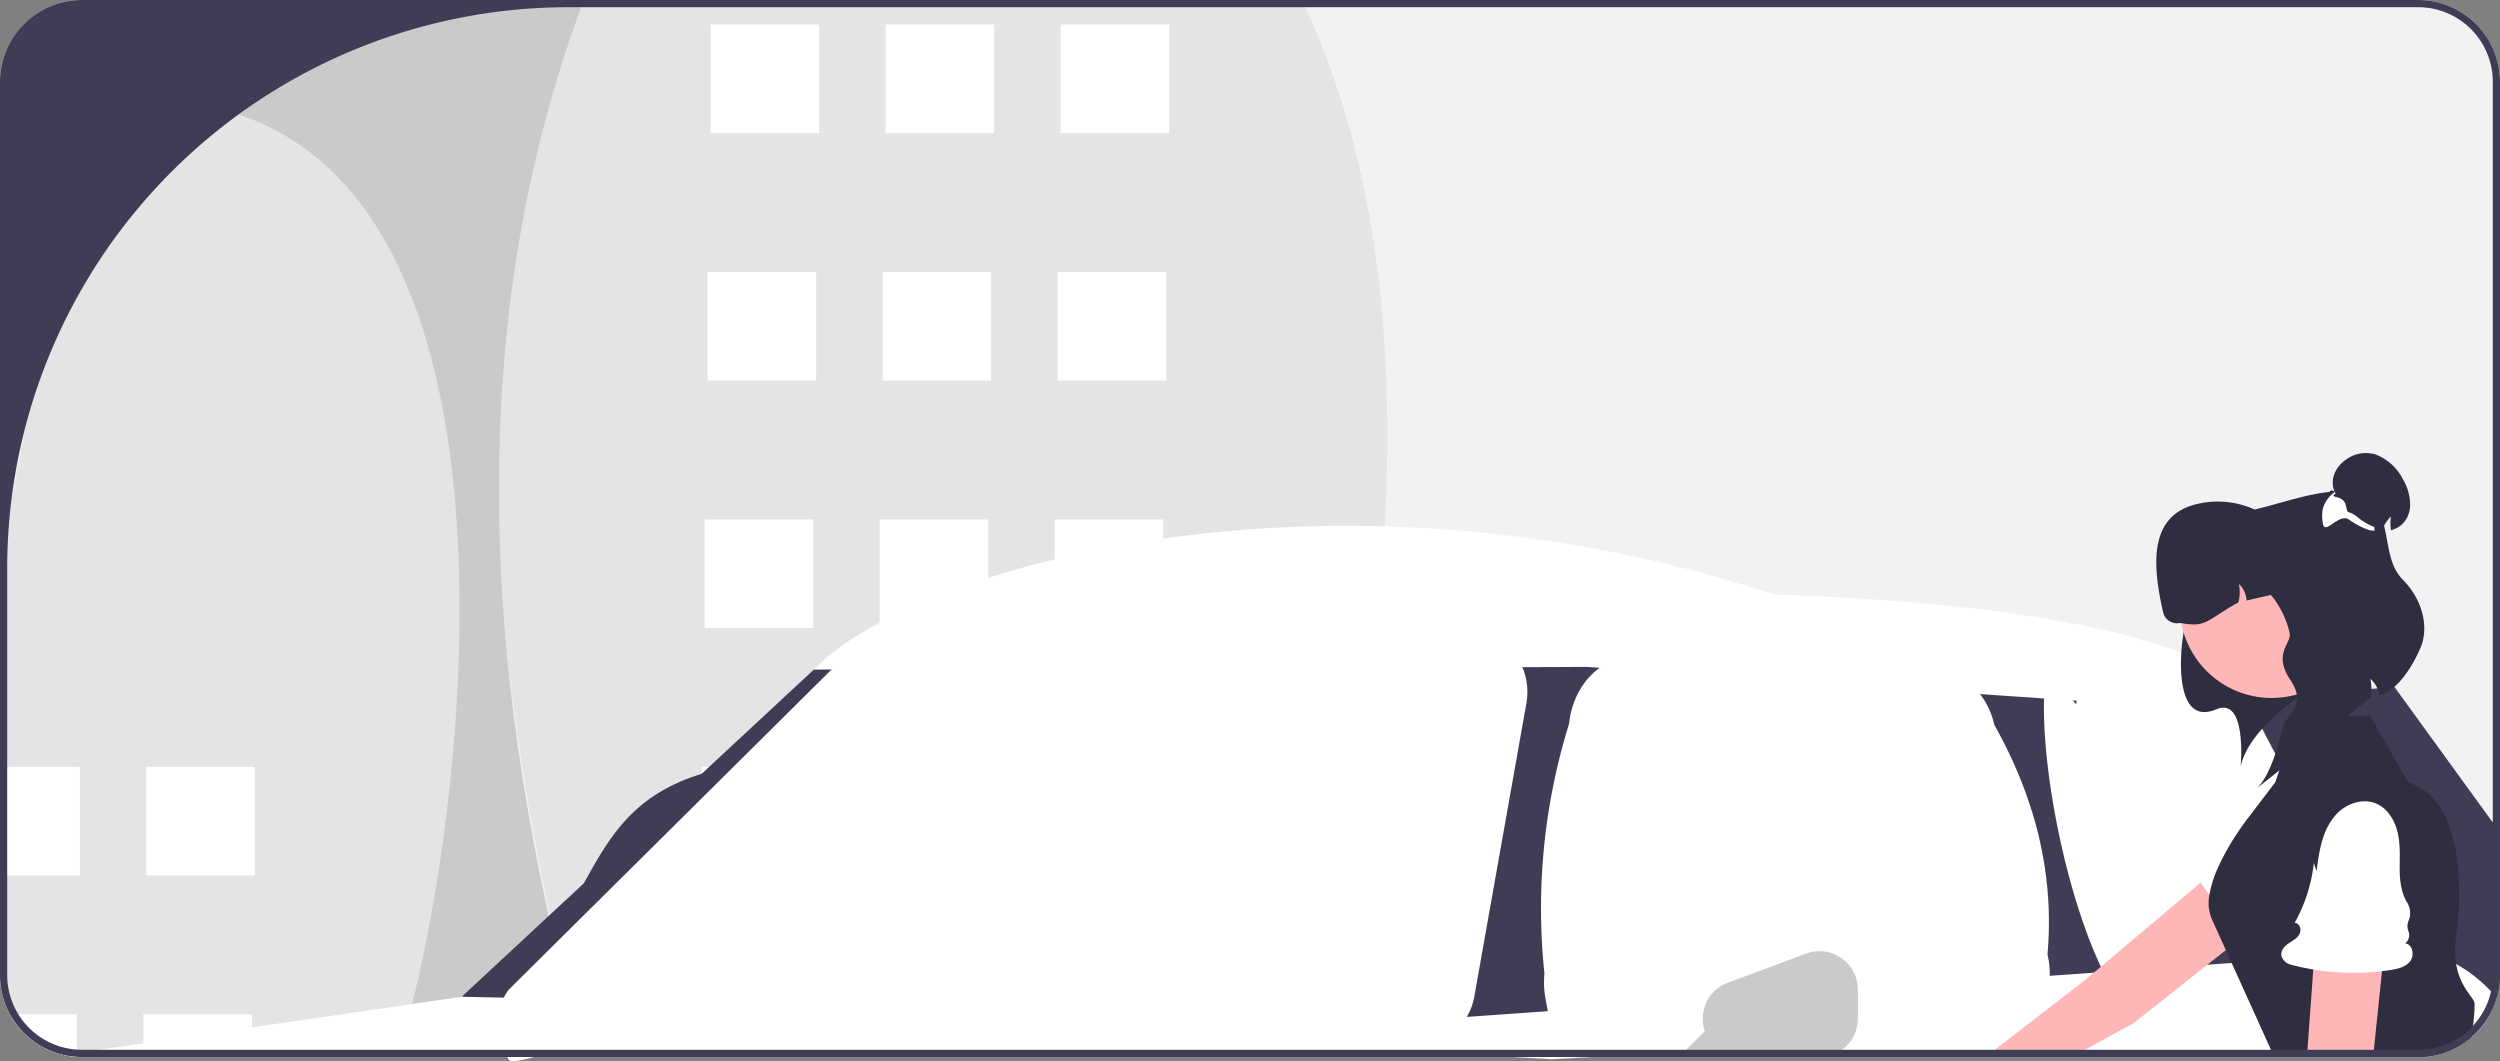 <svg xmlns="http://www.w3.org/2000/svg" data-name="Layer 1" width="693" height="294.165" viewBox="0 0 693 294.165" xmlns:xlink="http://www.w3.org/1999/xlink"><rect x="0" y="0" width="693" height="294.165" fill="#808080" stroke="none"/><path d="M929.555,325.703v247.62a22.722,22.722,0,0,1-2.77,10.85,22.6,22.6,0,0,1-4.69,5.95q-.21.195-.42.36a22.082,22.082,0,0,1-5.73,3.63,21.486,21.486,0,0,1-2.85,1.03c-.64.18-1.3.34-1.96.46a20.284,20.284,0,0,1-2.71.35q-.765.06-1.56.06h-228.86l-11.45.62-10.82-.62h-396.49c-.46,0-.93-.01-1.38-.05a22.191,22.191,0,0,1-3.68-.52,22.685,22.685,0,0,1-17.63-22.12v-247.62a22.717,22.717,0,0,1,22.69-22.69h647.62A22.717,22.717,0,0,1,929.555,325.703Z" transform="translate(-236.555 -303.013)" fill="#f2f2f2"/><path d="M398.395,303.013c-35.487,82.774-28.682,183.297,0,293h199.09c24.897-109.828,37.5-213.651,0-293Z" transform="translate(-236.555 -303.013)" fill="#e4e4e4"/><path d="M318.095,303.013c-64.844,79.8-46.753,182.451,0,293h80.3c-28.959-104.437-33.693-203.211,0-293Z" transform="translate(-236.555 -303.013)" fill="#cacaca"/><rect x="294.01" y="6.792" width="30.114" height="30.114" fill="#fff"/><rect x="245.494" y="6.792" width="30.114" height="30.114" fill="#fff"/><rect x="196.977" y="6.792" width="30.114" height="30.114" fill="#fff"/><rect x="293.174" y="75.385" width="30.114" height="30.114" fill="#fff"/><rect x="244.657" y="75.385" width="30.114" height="30.114" fill="#fff"/><rect x="196.14" y="75.385" width="30.114" height="30.114" fill="#fff"/><rect x="292.337" y="143.978" width="30.114" height="30.114" fill="#fff"/><rect x="243.821" y="143.978" width="30.114" height="30.114" fill="#fff"/><rect x="195.304" y="143.978" width="30.114" height="30.114" fill="#fff"/><rect x="291.501" y="212.57" width="30.114" height="30.114" fill="#fff"/><rect x="242.984" y="212.57" width="30.114" height="30.114" fill="#fff"/><rect x="194.467" y="212.57" width="30.114" height="30.114" fill="#fff"/><rect x="290.66" y="281.16" width="30.12" height="11.84" fill="#fff"/><rect x="242.15" y="281.16" width="30.11" height="11.84" fill="#fff"/><rect x="193.63" y="281.16" width="30.11" height="11.84" fill="#fff"/><path d="M236.555,458.643v114.68a22.685,22.685,0,0,0,17.63,22.12,22.191,22.191,0,0,0,3.68.52c.45.04.92.05,1.38.05h87.29c18.326-53.67,52.02-284-85.98-264Z" transform="translate(-236.555 -303.013)" fill="#e4e4e4"/><rect x="40.552" y="212.57" width="30.114" height="30.114" fill="#fff"/><rect y="212.57" width="22.15" height="30.11" fill="#fff"/><rect x="39.72" y="281.16" width="30.11" height="11.84" fill="#fff"/><path d="M239.315,584.173a22.814,22.814,0,0,0,14.87,11.27,22.191,22.191,0,0,0,3.68.52v-11.79Z" transform="translate(-236.555 -303.013)" fill="#fff"/><path d="M929.555,490.813v82.51a22.722,22.722,0,0,1-2.77,10.85l-1.56-1.31-3.01-2.52-16.66-13.93,4.14,17.06-4.87.26-.38.02-8.84.48-7.73.42h-.03l-11.03.6-10.77.58-3.59.19-22.87,1.24-9.75.53-4.42.24-11.69.63-15.68.85-2.91.16-46.02,2.49-29.27,1.59-4.54.24-.34.02-1.85.1h-.01l-4.01.22-5.76.31-9.33.5-4.12.22-11.88.65-11.45.62-10.82-.62-34.89-2-22.62-1.3-.74-.04-40.15-2.3-30.12-1.73-18.4-1.05-30.11-1.73-13.88-.79-4.53-.26-11.14-.64-50.76-2.91-3.78-.22-.21-.01-18.39-1.05-11.48-.66,24.12-22.41.33-.31,9.41-8.74c6.77-12.15,13.27-24.42,32.63-30.32l2.11-1.96,29.07-27.01,4.96-.07,130.32-1.72,19.68-.26,40.32-.53,14.61-.19,10.79.63,93.48,5.48,6.09.36,31.08,1.82,28.76,1.68,13.67.8,3.34.2.22.01,1.68.1,4.5-.4,5.53-.49,2.05-.18.94-.09,19.69-1.74,1.65-.15,4.71-.42,27.28,37.6Z" transform="translate(-236.555 -303.013)" fill="#3f3d56"/><path d="M824,580c-13.854-20.055-23.952-70.976-20-92-.173-.686,8.093,10.847,8.119,10.132.131-3.531,2.647-6.268,5.62-6.112l37.359,1.958a5.306,5.306,0,0,1,4.341,3.021l28.245,54.093a7.244,7.244,0,0,1,.786,2.781c.276,3.52-1.903,6.638-4.866,6.966l-50.089,5.532a4.548,4.548,0,0,1-.497.027C830.64,566.39,824.688,582.706,824,580Z" transform="translate(-236.555 -303.013)" fill="#fff"/><path d="M664.97,579.813l.367,1.99,1.422,7.66a23.417,23.417,0,0,0,1.327,4.55c.178.46.379.91.592,1.35.107.22.213.43.332.65h102.566l17.023-1.97.213-.03a16.5,16.5,0,0,0,9.3-4.56,22.495,22.495,0,0,0,6.622-15.94,21.802,21.802,0,0,0-.071-2.48,22.853,22.853,0,0,0-.545-3.47c1.916-21.75-3.132-42.953-14.749-63.64a21.37,21.37,0,0,0-6.658-11.44,16.233,16.233,0,0,0-9.998-4.06l-82.795-3.4a15.778,15.778,0,0,0-8.932,2.43c-5.07,3.14-8.754,9.06-9.477,16.18a172.17,172.17,0,0,0-6.835,69.26A24.624,24.624,0,0,0,664.97,579.813Z" transform="translate(-236.555 -303.013)" fill="#fff"/><path d="M634.658,590.01l-212.733-6.191c-2.674-.078-42.227,15.53-44.148,13.103-4.205-5.316-4.308-14.068-.229-19.548l92.932-92.161a9.645,9.645,0,0,1,7.614-4.199H649.335a8.265,8.265,0,0,1,2.391.356c5.707,1.721,9.263,9.146,7.943,16.584l-14.441,81.351c-1.127,6.258-5.403,10.688-10.335,10.709C634.815,590.013,634.736,590.012,634.658,590.01Z" transform="translate(-236.555 -303.013)" fill="#fff"/><path d="M857.05,500.351,676.253,487.883l-214.047.693c26.33-27.842,142.057-61.788,266.001-20.781,123.995,4.156,133,29.094,133,29.094l1.546,2.424Z" transform="translate(-236.555 -303.013)" fill="#ffffff"/><path d="M928.675,579.563a22.216,22.216,0,0,1-1.89,4.61,22.6,22.6,0,0,1-4.69,5.95q-.21.195-.42.36a22.082,22.082,0,0,1-5.73,3.63,21.486,21.486,0,0,1-2.85,1.03c-.64.18-1.3.34-1.96.46a20.284,20.284,0,0,1-2.71.35q-.765.06-1.56.06h-228.86l-11.45.62-10.82-.62h-396.49c-.46,0-.93-.01-1.38-.05a22.191,22.191,0,0,1-3.68-.52l3.68-.54,6.1-.89,12.31-1.8,30.11-4.4,11.71-1.71,28.44-4.15,4.75-.69,13.25-1.94,11.69.23,17.89.36h.22l4.06.08,27.19.54,9.99.2,73.28,1.45,6.7.13,9.99.2,31.81.64,40.13.79,2.68.05,42.97.86.56.01,21.92-1.55,21.45-1.51,16.25-1.14,5.24-.37.2-.01,1.16-.08.76-.06,6.38-.45,23.87-1.68,10.63-.75,4.58-.32,4.79-.34,43.81-3.09,12.2-.86h.01l6.67-.47,12.23-.86h.01l12.57-.89h.01l4.88-.34,1.87-.13,14.24-1,8.61-.61,14.78-1.04,4.57-.32,6.14-.44,1.68-.12.35-.02s5.14.11,11.84,3.83a38.641,38.641,0,0,1,5.99,4.12,44.246,44.246,0,0,1,3.68,3.43C927.605,578.353,928.135,578.943,928.675,579.563Z" transform="translate(-236.555 -303.013)" fill="#ffffff"/><polygon points="465.41 293 480.92 293 479.5 291.68 478.77 291 478.75 290.98 475.48 287.95 472.88 285.53 470.77 287.64 469.92 288.49 467.41 291 466.78 291.63 465.41 293" fill="#cacaca"/><path d="M786.935,596.013h23.85l3.67-2,10.96-5.98,2.58-1.41,20.43-16.19h.01l5.13-4.06,2.66-2.11,3.29-2.61,16.25-12.87a10.011,10.011,0,0,0,1.25-1.18,9.827,9.827,0,0,0,2.42-7.39,1.997,1.997,0,0,0-.05-.34,9.786,9.786,0,0,0-4.61-7.17,9.828,9.828,0,0,0-11.55.93l-11.92,10.05-4.76,4.01-18.43,15.54-11.17,9.42h-.01l-2.13,1.8-19.67,15.22-5.62,4.34Z" transform="translate(-236.555 -303.013)" fill="#ffb6b6"/><path d="M869.509,560.885h0a2.901,2.901,0,0,0,3.061-1.731,3.763,3.763,0,0,1,1.537-1.705,3.461,3.461,0,0,1,.409-.198,5.676,5.676,0,0,0,3.5-3.91c.701-2.924,2.948-5.761,5.207-7.949,2.471-2.394,5.11-4.69,6.936-7.606,2.635-4.207,3.374-10.11-1.709-13.62a11.425,11.425,0,0,0-7.422-1.872c-5.476.446-10.005,3.787-14.306,7.025l1.077-2.114a43.68,43.68,0,0,1-15.641,7.776c.983.894.131,2.682-1.131,3.098-1.262.416-2.623-.022-3.923-.298-1.639-.348-3.665-.318-4.311,1.639a3.576,3.576,0,0,0,.346,2.845,67.591,67.591,0,0,0,18.202,20.833c1.653,1.246,3.572,2.472,5.627,2.229S870.771,562.527,869.509,560.885Z" transform="translate(-236.555 -303.013)" fill="#ffffff"/><path d="M864.975,577.433l1.07,8.4,1.04,8.18.11.87.15,1.13h39.52q.795,0,1.56-.06a20.284,20.284,0,0,0,2.71-.35l.45-2.13.26-1.27-16.53-5.21-7.44-2.34h-.02l-10.75-3.4Z" transform="translate(-236.555 -303.013)" fill="#ffb6b6"/><path d="M849.625,557.693c.81,1.79,1.9,4.18,3.12,6.89.27.58.54,1.18.82,1.79.52,1.16,1.06,2.36,1.62,3.59,2.47,5.47,5.16,11.41,7.27,16.06,1.75,3.89,3.11,6.89,3.6,7.99.15.31.22.47.22.47l.92.4,2.63,1.13h37.04q.795,0,1.56-.06a20.284,20.284,0,0,0,2.71-.35c.66-.12,1.32-.28,1.96-.46a21.486,21.486,0,0,0,2.85-1.03,22.082,22.082,0,0,0,5.73-3.63c.08-.69.24-1.8.41-3.15a49.943,49.943,0,0,0,.43-6.08c0-1.63-4-4.27-5.12-11.01a24.781,24.781,0,0,1-.01-7.43c2.07-15.18,1.34-38.41-13.29-42.95l-10.52-18.42h-20.07l-3.26,9.61v.01l-1.87,5.51-1.12,3.29-.24.32-7.16,9.39s-1.14,1.45-2.7,3.74v.01a67.439,67.439,0,0,0-5.85,10.36,30.823,30.823,0,0,0-2.3,7.35A11.697,11.697,0,0,0,849.625,557.693Z" transform="translate(-236.555 -303.013)" fill="#2f2e41"/><path d="M891.921,482.879c-14.746,11.218-31.168,20.145-34.264,32.49,0,0,1.854-19.397-6.795-15.72-14.533,6.177-9.616-27.418-5.54-32.911,6.792-9.156,29.697-14.358,29.697-14.358l16.248,8.92Z" transform="translate(-236.555 -303.013)" fill="#2f2e41"/><circle cx="629.689" cy="168.011" r="25.468" fill="#ffb6b6"/><path d="M875.416,461.279l.98,4.304-17.132,3.9a6.318,6.318,0,0,0-2.107-4.6,10.764,10.764,0,0,1-.123,5.108c-9.239,5.184-8.708,7.021-16.175,5.699a3.912,3.912,0,0,1-4.683-2.946v0c-3.004-13.197-3.992-26.686,9.141-29.961a24.719,24.719,0,0,1,30.099,18.496Z" transform="translate(-236.555 -303.013)" fill="#2f2e41"/><path d="M871.226,478.453A25.48,25.48,0,0,0,835.944,460.878a15.538,15.538,0,0,1,6.797-8.382l19.284-8.372c9.512-2.165,24.569-8.311,31.439-2.426,6.33,5.407,3.249,15.99,9.078,21.918,6.388,6.496,6.931,14.177,5.119,18.594-2.096,5.111-6.289,12.084-11.521,13.593a7.739,7.739,0,0,0-2.534-4.647,13.25,13.25,0,0,1,.097,5.213L862.025,521.634c2.959-2.573,5.479-9.204,7.215-16.671,1.028-4.42,7.159-5.972,2.186-13.474S871.901,481.419,871.226,478.453Z" transform="translate(-236.555 -303.013)" fill="#2f2e41"/><path d="M896.597,450.273l-.089.178c-.109.237-.217.474-.306.721l-.01.01c-.484.178-1.027-.109-1.56-.563.083,1.068.142,2.101.187,3.114l-16.864-6.599c2.933.506,3.367-9.928,5.47-7.929.118.109.227.217.336.326a7.881,7.881,0,0,1-.533-1.965,6.94,6.94,0,0,1,.197-2.528.036.036,0,0,0,.01-.03,7.328,7.328,0,0,1,.968-2.093,9.232,9.232,0,0,1,2.32-2.399,9.334,9.334,0,0,1,8.294-1.54,14.078,14.078,0,0,1,7.485,6.625,14.248,14.248,0,0,1,2.143,7.83,8.249,8.249,0,0,1-.464,2.123,6.557,6.557,0,0,1-4.048,4.177c-.237.079-.513.168-.81.276a16.913,16.913,0,0,1-.03-3.871A16.76,16.76,0,0,0,896.597,450.273Z" transform="translate(-236.555 -303.013)" fill="#2f2e41"/><path d="M880.266,446.462a10.31,10.31,0,0,0,.197,1.639,1.532,1.532,0,0,0,.04.207c.691,3.071,4.433-3.318,7.327-1.175a20.701,20.701,0,0,0,5.924,2.962c.089-.247.879.237.987,0,.03-.059-.03-.928,0-.987a16.727,16.727,0,0,1-4.937-2.962c-2.715-2.004-2.33-.128-2.962-2.962-.731-3.268-5.036-1.866-2.824-3.416l-.257-.355a8.476,8.476,0,0,0-3.288,4.493.036.036,0,0,1-.01.03A10.752,10.752,0,0,0,880.266,446.462Z" transform="translate(-236.555 -303.013)" fill="#ffffff"/><path d="M876.035,596.013h18.35l.21-2,.72-7.02.29-2.76,1.24-12.01.54-5.23,1.19-11.53.4-3.88a9.845,9.845,0,0,0-8.66-10.75,10.678,10.678,0,0,0-1.12-.07h-.03a12.262,12.262,0,0,0-1.36.09,9.864,9.864,0,0,0-5.98,3.22,9.746,9.746,0,0,0-2.46,5.92l-.01.15v.01l-.87,12.04-.45,6.16-.24,3.41-.69,9.49-.29,4-.63,8.76Z" transform="translate(-236.555 -303.013)" fill="#ffb6b6"/><path d="M903.266,564.515h0a2.901,2.901,0,0,0,.897-3.4,3.763,3.763,0,0,1-.148-2.291,3.46,3.46,0,0,1,.144-.431,5.676,5.676,0,0,0-.356-5.235c-1.605-2.543-2.067-6.133-2.057-9.277.011-3.441.208-6.933-.605-10.276-1.173-4.823-4.884-9.473-10.946-8.283a11.425,11.425,0,0,0-6.522,4.008c-3.503,4.232-4.272,9.807-4.956,15.148l-.762-2.247a43.68,43.68,0,0,1-5.35,16.628c1.327-.08,2.012,1.779,1.429,2.973-.583,1.194-1.847,1.863-2.952,2.601-1.393.931-2.786,2.402-1.836,4.231a3.576,3.576,0,0,0,2.279,1.738,67.591,67.591,0,0,0,27.623,1.508c2.046-.314,4.264-.832,5.524-2.474S905.321,564.758,903.266,564.515Z" transform="translate(-236.555 -303.013)" fill="#ffffff"/><path d="M708.555,585.393v0a10.62,10.62,0,0,0,10.62,10.62H740.935A10.62,10.62,0,0,0,751.555,585.393v-8.097a10.62,10.62,0,0,0-14.324-9.953l-21.76,8.097A10.62,10.62,0,0,0,708.555,585.393Z" transform="translate(-236.555 -303.013)" fill="#cacaca"/><path d="M259.245,594.013c-.46,0-.92-.02-1.38-.05v.94l6.1-.89Zm87.29,0v2h51.86v-2Zm274.31,0,34.89,2h22.27l11.88-.65,4.12-.22,9.33-.5,5.76-.31,4.01-.22h.01l1.85-.1Zm286.02,0h-1.88l.11,2h1.77q.795,0,1.56-.06l.09-1.25.06-.77A16.061,16.061,0,0,1,906.865,594.013Zm-647.62,0c-.46,0-.92-.02-1.38-.05v.94l6.1-.89Zm87.29,0v2h51.86v-2Zm274.31,0,34.89,2h22.27l11.88-.65,4.12-.22,9.33-.5,5.76-.31,4.01-.22h.01l1.85-.1Zm-361.6,0c-.46,0-.92-.02-1.38-.05v.94l6.1-.89Zm17.03,0v2h184.02v-2Zm344.57,0,34.89,2h22.27l11.88-.65,4.12-.22,9.33-.5,5.76-.31,4.01-.22h.01l1.85-.1Zm286.02,0h-78.36c-.11.66-.21,1.33-.3,2h78.66q.795,0,1.56-.06l.09-1.25.06-.77A16.061,16.061,0,0,1,906.865,594.013Zm-647.62,0c-.46,0-.92-.02-1.38-.05v.94l6.1-.89Zm0,0c-.46,0-.92-.02-1.38-.05v.94l6.1-.89Zm0,0c-.46,0-.92-.02-1.38-.05v.94l6.1-.89Zm0,0c-.46,0-.92-.02-1.38-.05v.94l6.1-.89Zm0,0c-.46,0-.92-.02-1.38-.05v.94l6.1-.89Zm0,0c-.46,0-.92-.02-1.38-.05v.94l6.1-.89Zm0,0c-.46,0-.92-.02-1.38-.05v.94l6.1-.89Zm0,0c-.46,0-.92-.02-1.38-.05a20.635,20.635,0,0,1-16.23-9.79h-2.32a22.814,22.814,0,0,0,14.87,11.27l3.68-.54,6.1-.89Zm647.62-291h-647.62a22.717,22.717,0,0,0-22.69,22.69v247.62a22.685,22.685,0,0,0,17.63,22.12,22.191,22.191,0,0,0,3.68.52c.45.04.92.05,1.38.05h647.62q.795,0,1.56-.06a20.284,20.284,0,0,0,2.71-.35c.66-.12,1.32-.28,1.96-.46a21.486,21.486,0,0,0,2.85-1.03,22.082,22.082,0,0,0,5.73-3.63q.21-.165.42-.36a22.6,22.6,0,0,0,4.69-5.95,22.722,22.722,0,0,0,2.77-10.85v-247.62A22.717,22.717,0,0,0,906.865,303.013Zm20.69,270.31a20.615,20.615,0,0,1-.49,4.47,20.073,20.073,0,0,1-1.84,5.07,20.327,20.327,0,0,1-2.87,4.17v.01l-.01.01c-.08.09-.17.19-.26.28a20.526,20.526,0,0,1-9.11,5.76c-.32.1-.64.19-.96.28-.14.04-.28.07-.43.1a19.668,19.668,0,0,1-3.01.46,16.061,16.061,0,0,1-1.71.08h-647.62c-.46,0-.92-.02-1.38-.05a20.701,20.701,0,0,1-19.31-20.64v-112.63c0-.69,0-1.37.01-2.05a155.611,155.611,0,0,1,155.67-153.63h512.63a20.686,20.686,0,0,1,20.69,20.69Zm-668.31,20.69c-.46,0-.92-.02-1.38-.05v.94l6.1-.89Zm0,0c-.46,0-.92-.02-1.38-.05v.94l6.1-.89Zm0,0c-.46,0-.92-.02-1.38-.05v.94l6.1-.89Zm0,0c-.46,0-.92-.02-1.38-.05v.94l6.1-.89Zm0,0c-.46,0-.92-.02-1.38-.05v.94l6.1-.89Zm0,0c-.46,0-.92-.02-1.38-.05v.94l6.1-.89Zm0,0c-.46,0-.92-.02-1.38-.05v.94l6.1-.89Zm0,0c-.46,0-.92-.02-1.38-.05v.94l6.1-.89Zm361.6,0,34.89,2h22.27l11.88-.65,4.12-.22,9.33-.5,5.76-.31,4.01-.22h.01l1.85-.1Zm-274.31,0v2h51.86v-2Zm-87.29,0c-.46,0-.92-.02-1.38-.05v.94l6.1-.89Zm361.6,0,34.89,2h22.27l11.88-.65,4.12-.22,9.33-.5,5.76-.31,4.01-.22h.01l1.85-.1Zm-274.31,0v2h51.86v-2Zm-87.29,0c-.46,0-.92-.02-1.38-.05v.94l6.1-.89Zm647.62,0h-1.88l.11,2h1.77q.795,0,1.56-.06l.09-1.25.06-.77A16.061,16.061,0,0,1,906.865,594.013Zm-286.02,0,34.89,2h22.27l11.88-.65,4.12-.22,9.33-.5,5.76-.31,4.01-.22h.01l1.85-.1Zm-274.31,0v2h51.86v-2Z" transform="translate(-236.555 -303.013)" fill="#3f3d56"/></svg>